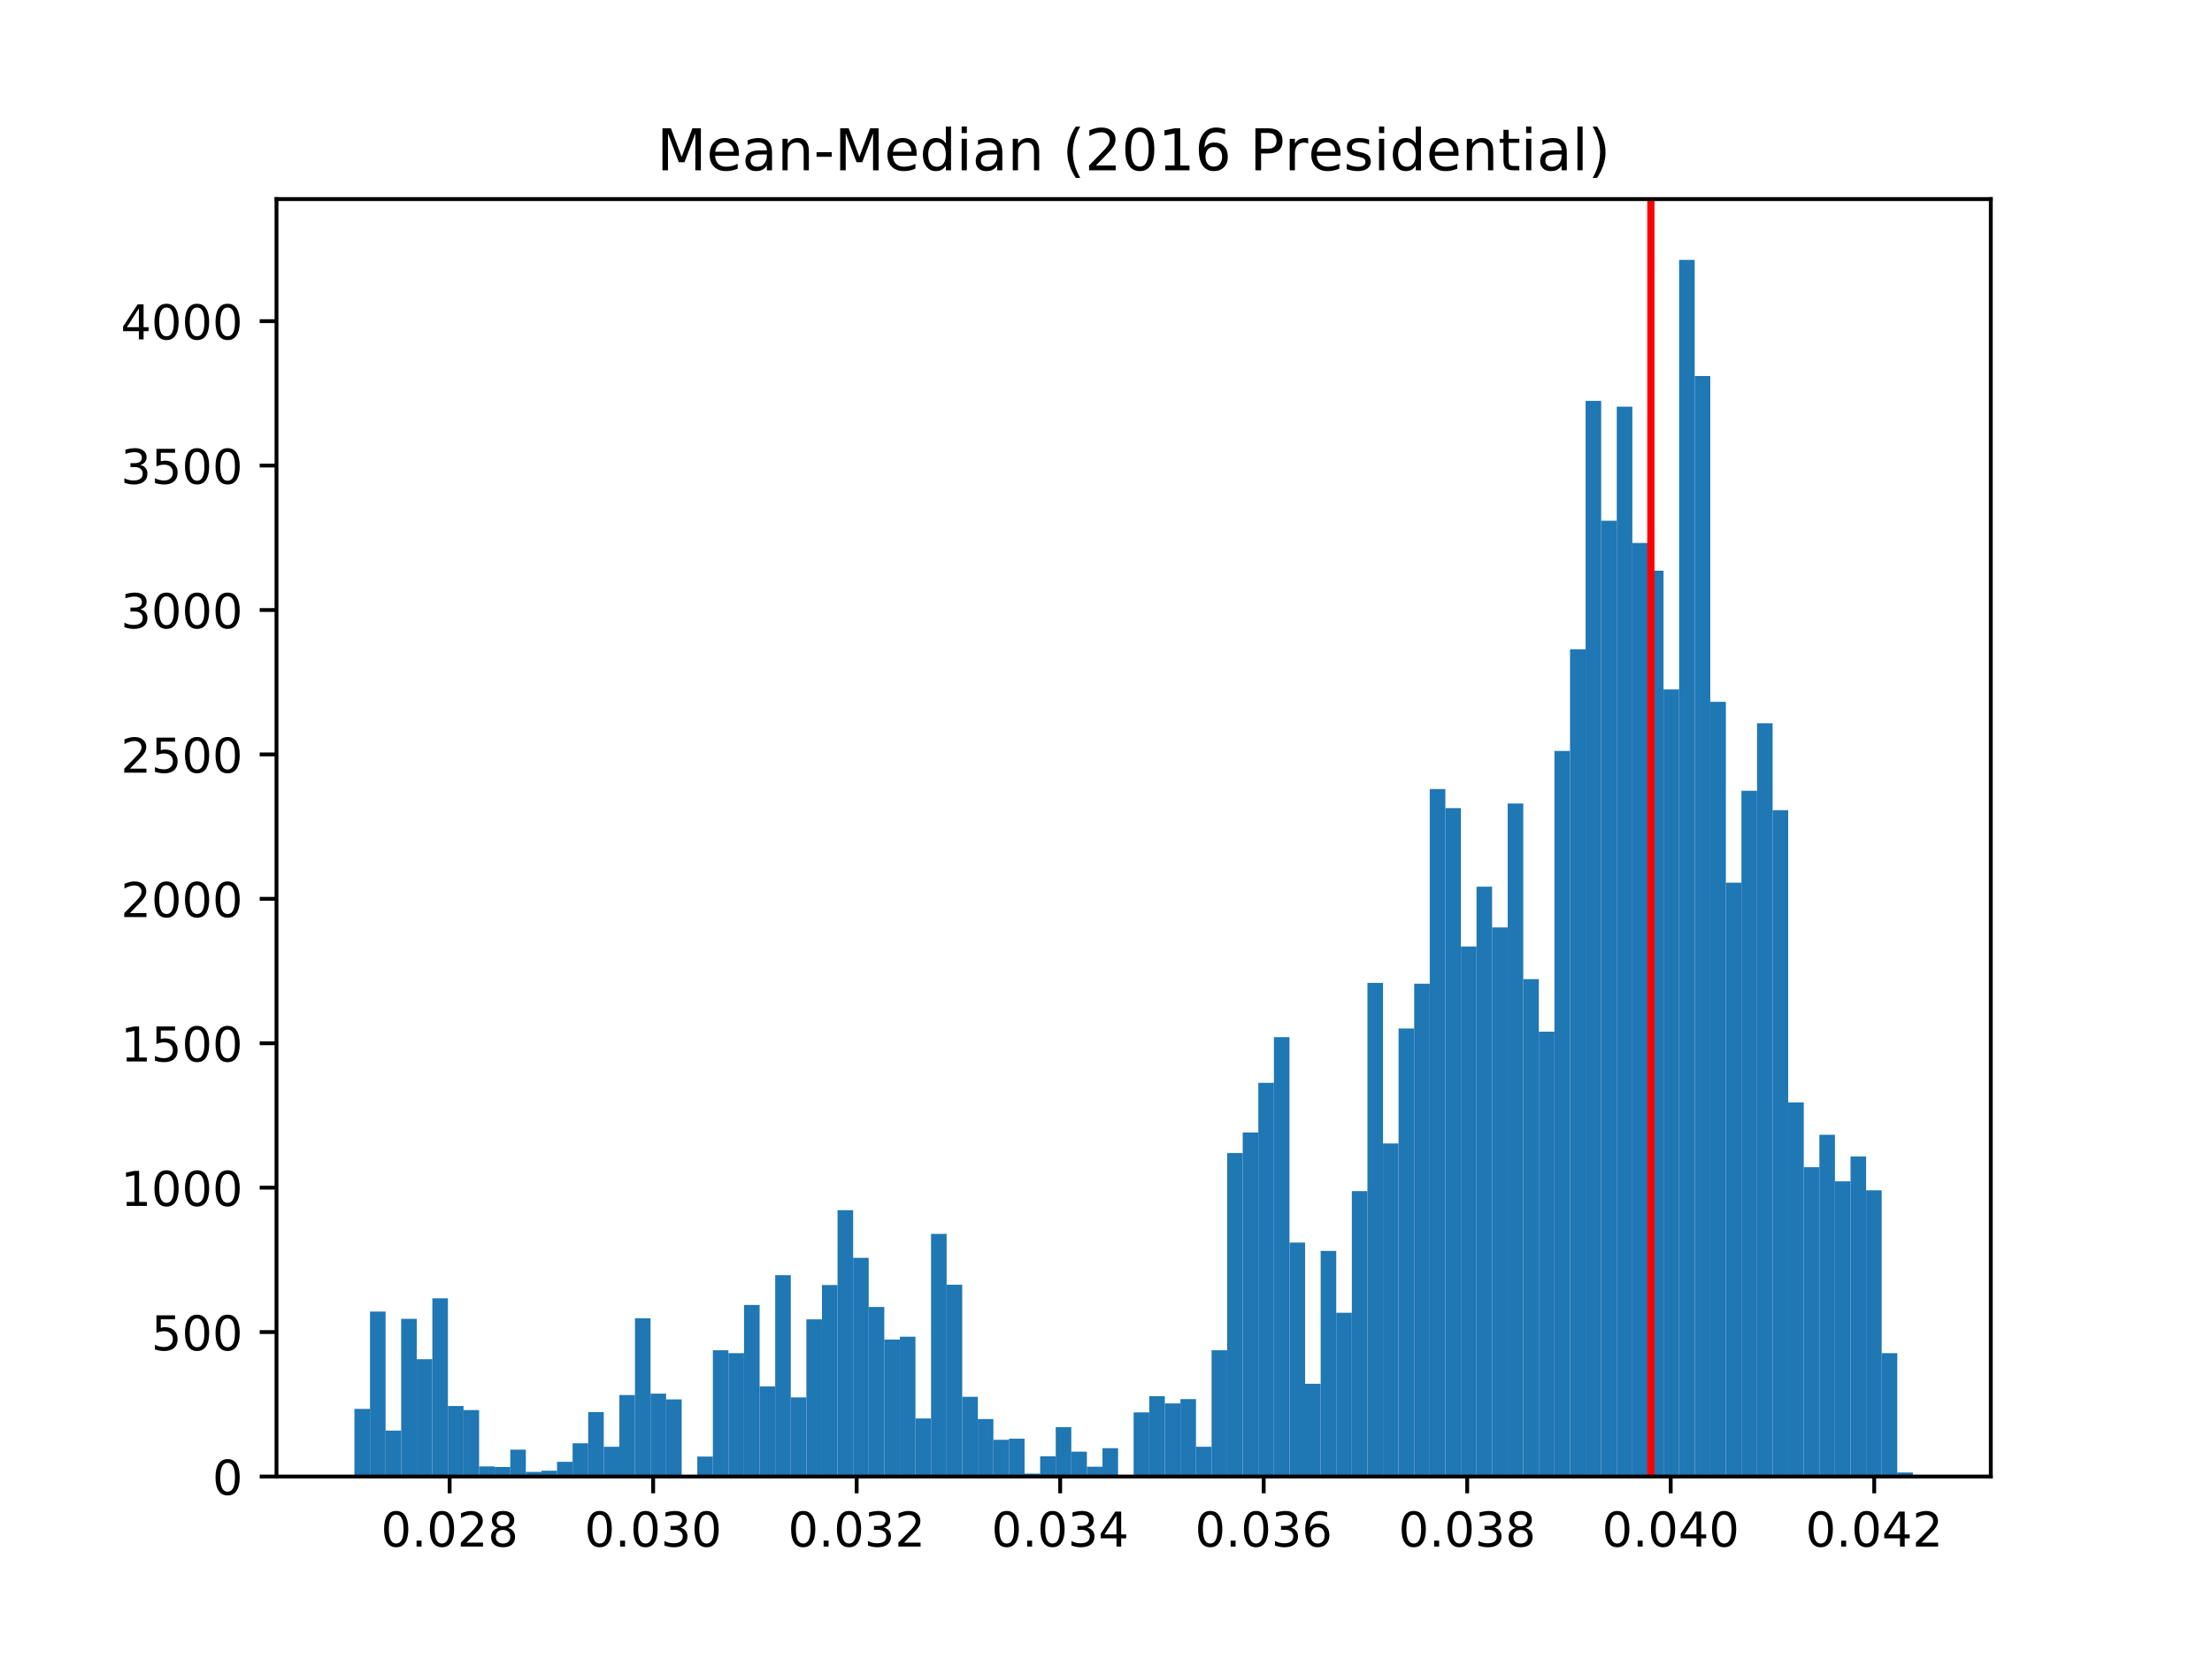 <?xml version="1.0" encoding="utf-8" standalone="no"?>
<!DOCTYPE svg PUBLIC "-//W3C//DTD SVG 1.1//EN"
  "http://www.w3.org/Graphics/SVG/1.1/DTD/svg11.dtd">
<!-- Created with matplotlib (http://matplotlib.org/) -->
<svg height="345.6pt" version="1.1" viewBox="0 0 460.8 345.6" width="460.8pt" xmlns="http://www.w3.org/2000/svg" xmlns:xlink="http://www.w3.org/1999/xlink">
 <defs>
  <style type="text/css">
*{stroke-linecap:butt;stroke-linejoin:round;}
  </style>
 </defs>
 <g id="figure_1">
  <g id="patch_1">
   <path d="M 0 345.6 
L 460.8 345.6 
L 460.8 0 
L 0 0 
z
" style="fill:#ffffff;"/>
  </g>
  <g id="axes_1">
   <g id="patch_2">
    <path d="M 57.6 307.584 
L 414.72 307.584 
L 414.72 41.472 
L 57.6 41.472 
z
" style="fill:#ffffff;"/>
   </g>
   <g id="patch_3">
    <path clip-path="url(#p8d3846f5c5)" d="M 73.833 307.584 
L 77.079 307.584 
L 77.079 293.504 
L 73.833 293.504 
z
" style="fill:#1f77b4;"/>
   </g>
   <g id="patch_4">
    <path clip-path="url(#p8d3846f5c5)" d="M 77.079 307.584 
L 80.326 307.584 
L 80.326 273.226 
L 77.079 273.226 
z
" style="fill:#1f77b4;"/>
   </g>
   <g id="patch_5">
    <path clip-path="url(#p8d3846f5c5)" d="M 80.326 307.584 
L 83.572 307.584 
L 83.572 298.017 
L 80.326 298.017 
z
" style="fill:#1f77b4;"/>
   </g>
   <g id="patch_6">
    <path clip-path="url(#p8d3846f5c5)" d="M 83.572 307.584 
L 86.819 307.584 
L 86.819 274.731 
L 83.572 274.731 
z
" style="fill:#1f77b4;"/>
   </g>
   <g id="patch_7">
    <path clip-path="url(#p8d3846f5c5)" d="M 86.819 307.584 
L 90.065 307.584 
L 90.065 283.155 
L 86.819 283.155 
z
" style="fill:#1f77b4;"/>
   </g>
   <g id="patch_8">
    <path clip-path="url(#p8d3846f5c5)" d="M 90.065 307.584 
L 93.312 307.584 
L 93.312 270.459 
L 90.065 270.459 
z
" style="fill:#1f77b4;"/>
   </g>
   <g id="patch_9">
    <path clip-path="url(#p8d3846f5c5)" d="M 93.312 307.584 
L 96.559 307.584 
L 96.559 292.902 
L 93.312 292.902 
z
" style="fill:#1f77b4;"/>
   </g>
   <g id="patch_10">
    <path clip-path="url(#p8d3846f5c5)" d="M 96.559 307.584 
L 99.805 307.584 
L 99.805 293.745 
L 96.559 293.745 
z
" style="fill:#1f77b4;"/>
   </g>
   <g id="patch_11">
    <path clip-path="url(#p8d3846f5c5)" d="M 99.805 307.584 
L 103.052 307.584 
L 103.052 305.478 
L 99.805 305.478 
z
" style="fill:#1f77b4;"/>
   </g>
   <g id="patch_12">
    <path clip-path="url(#p8d3846f5c5)" d="M 103.052 307.584 
L 106.298 307.584 
L 106.298 305.598 
L 103.052 305.598 
z
" style="fill:#1f77b4;"/>
   </g>
   <g id="patch_13">
    <path clip-path="url(#p8d3846f5c5)" d="M 106.298 307.584 
L 109.545 307.584 
L 109.545 301.988 
L 106.298 301.988 
z
" style="fill:#1f77b4;"/>
   </g>
   <g id="patch_14">
    <path clip-path="url(#p8d3846f5c5)" d="M 109.545 307.584 
L 112.791 307.584 
L 112.791 306.621 
L 109.545 306.621 
z
" style="fill:#1f77b4;"/>
   </g>
   <g id="patch_15">
    <path clip-path="url(#p8d3846f5c5)" d="M 112.791 307.584 
L 116.038 307.584 
L 116.038 306.381 
L 112.791 306.381 
z
" style="fill:#1f77b4;"/>
   </g>
   <g id="patch_16">
    <path clip-path="url(#p8d3846f5c5)" d="M 116.038 307.584 
L 119.284 307.584 
L 119.284 304.515 
L 116.038 304.515 
z
" style="fill:#1f77b4;"/>
   </g>
   <g id="patch_17">
    <path clip-path="url(#p8d3846f5c5)" d="M 119.284 307.584 
L 122.531 307.584 
L 122.531 300.664 
L 119.284 300.664 
z
" style="fill:#1f77b4;"/>
   </g>
   <g id="patch_18">
    <path clip-path="url(#p8d3846f5c5)" d="M 122.531 307.584 
L 125.777 307.584 
L 125.777 294.166 
L 122.531 294.166 
z
" style="fill:#1f77b4;"/>
   </g>
   <g id="patch_19">
    <path clip-path="url(#p8d3846f5c5)" d="M 125.777 307.584 
L 129.024 307.584 
L 129.024 301.386 
L 125.777 301.386 
z
" style="fill:#1f77b4;"/>
   </g>
   <g id="patch_20">
    <path clip-path="url(#p8d3846f5c5)" d="M 129.024 307.584 
L 132.271 307.584 
L 132.271 290.616 
L 129.024 290.616 
z
" style="fill:#1f77b4;"/>
   </g>
   <g id="patch_21">
    <path clip-path="url(#p8d3846f5c5)" d="M 132.271 307.584 
L 135.517 307.584 
L 135.517 274.61 
L 132.271 274.61 
z
" style="fill:#1f77b4;"/>
   </g>
   <g id="patch_22">
    <path clip-path="url(#p8d3846f5c5)" d="M 135.517 307.584 
L 138.764 307.584 
L 138.764 290.315 
L 135.517 290.315 
z
" style="fill:#1f77b4;"/>
   </g>
   <g id="patch_23">
    <path clip-path="url(#p8d3846f5c5)" d="M 138.764 307.584 
L 142.01 307.584 
L 142.01 291.518 
L 138.764 291.518 
z
" style="fill:#1f77b4;"/>
   </g>
   <g id="patch_24">
    <path clip-path="url(#p8d3846f5c5)" d="M 142.01 307.584 
L 145.257 307.584 
L 145.257 307.584 
L 142.01 307.584 
z
" style="fill:#1f77b4;"/>
   </g>
   <g id="patch_25">
    <path clip-path="url(#p8d3846f5c5)" d="M 145.257 307.584 
L 148.503 307.584 
L 148.503 303.432 
L 145.257 303.432 
z
" style="fill:#1f77b4;"/>
   </g>
   <g id="patch_26">
    <path clip-path="url(#p8d3846f5c5)" d="M 148.503 307.584 
L 151.75 307.584 
L 151.75 281.289 
L 148.503 281.289 
z
" style="fill:#1f77b4;"/>
   </g>
   <g id="patch_27">
    <path clip-path="url(#p8d3846f5c5)" d="M 151.75 307.584 
L 154.996 307.584 
L 154.996 281.891 
L 151.75 281.891 
z
" style="fill:#1f77b4;"/>
   </g>
   <g id="patch_28">
    <path clip-path="url(#p8d3846f5c5)" d="M 154.996 307.584 
L 158.243 307.584 
L 158.243 271.842 
L 154.996 271.842 
z
" style="fill:#1f77b4;"/>
   </g>
   <g id="patch_29">
    <path clip-path="url(#p8d3846f5c5)" d="M 158.243 307.584 
L 161.489 307.584 
L 161.489 288.811 
L 158.243 288.811 
z
" style="fill:#1f77b4;"/>
   </g>
   <g id="patch_30">
    <path clip-path="url(#p8d3846f5c5)" d="M 161.489 307.584 
L 164.736 307.584 
L 164.736 265.645 
L 161.489 265.645 
z
" style="fill:#1f77b4;"/>
   </g>
   <g id="patch_31">
    <path clip-path="url(#p8d3846f5c5)" d="M 164.736 307.584 
L 167.983 307.584 
L 167.983 291.097 
L 164.736 291.097 
z
" style="fill:#1f77b4;"/>
   </g>
   <g id="patch_32">
    <path clip-path="url(#p8d3846f5c5)" d="M 167.983 307.584 
L 171.229 307.584 
L 171.229 274.851 
L 167.983 274.851 
z
" style="fill:#1f77b4;"/>
   </g>
   <g id="patch_33">
    <path clip-path="url(#p8d3846f5c5)" d="M 171.229 307.584 
L 174.476 307.584 
L 174.476 267.691 
L 171.229 267.691 
z
" style="fill:#1f77b4;"/>
   </g>
   <g id="patch_34">
    <path clip-path="url(#p8d3846f5c5)" d="M 174.476 307.584 
L 177.722 307.584 
L 177.722 252.106 
L 174.476 252.106 
z
" style="fill:#1f77b4;"/>
   </g>
   <g id="patch_35">
    <path clip-path="url(#p8d3846f5c5)" d="M 177.722 307.584 
L 180.969 307.584 
L 180.969 262.035 
L 177.722 262.035 
z
" style="fill:#1f77b4;"/>
   </g>
   <g id="patch_36">
    <path clip-path="url(#p8d3846f5c5)" d="M 180.969 307.584 
L 184.215 307.584 
L 184.215 272.264 
L 180.969 272.264 
z
" style="fill:#1f77b4;"/>
   </g>
   <g id="patch_37">
    <path clip-path="url(#p8d3846f5c5)" d="M 184.215 307.584 
L 187.462 307.584 
L 187.462 279.063 
L 184.215 279.063 
z
" style="fill:#1f77b4;"/>
   </g>
   <g id="patch_38">
    <path clip-path="url(#p8d3846f5c5)" d="M 187.462 307.584 
L 190.708 307.584 
L 190.708 278.461 
L 187.462 278.461 
z
" style="fill:#1f77b4;"/>
   </g>
   <g id="patch_39">
    <path clip-path="url(#p8d3846f5c5)" d="M 190.708 307.584 
L 193.955 307.584 
L 193.955 295.49 
L 190.708 295.49 
z
" style="fill:#1f77b4;"/>
   </g>
   <g id="patch_40">
    <path clip-path="url(#p8d3846f5c5)" d="M 193.955 307.584 
L 197.201 307.584 
L 197.201 257.04 
L 193.955 257.04 
z
" style="fill:#1f77b4;"/>
   </g>
   <g id="patch_41">
    <path clip-path="url(#p8d3846f5c5)" d="M 197.201 307.584 
L 200.448 307.584 
L 200.448 267.63 
L 197.201 267.63 
z
" style="fill:#1f77b4;"/>
   </g>
   <g id="patch_42">
    <path clip-path="url(#p8d3846f5c5)" d="M 200.448 307.584 
L 203.695 307.584 
L 203.695 290.977 
L 200.448 290.977 
z
" style="fill:#1f77b4;"/>
   </g>
   <g id="patch_43">
    <path clip-path="url(#p8d3846f5c5)" d="M 203.695 307.584 
L 206.941 307.584 
L 206.941 295.61 
L 203.695 295.61 
z
" style="fill:#1f77b4;"/>
   </g>
   <g id="patch_44">
    <path clip-path="url(#p8d3846f5c5)" d="M 206.941 307.584 
L 210.188 307.584 
L 210.188 299.942 
L 206.941 299.942 
z
" style="fill:#1f77b4;"/>
   </g>
   <g id="patch_45">
    <path clip-path="url(#p8d3846f5c5)" d="M 210.188 307.584 
L 213.434 307.584 
L 213.434 299.702 
L 210.188 299.702 
z
" style="fill:#1f77b4;"/>
   </g>
   <g id="patch_46">
    <path clip-path="url(#p8d3846f5c5)" d="M 213.434 307.584 
L 216.681 307.584 
L 216.681 306.982 
L 213.434 306.982 
z
" style="fill:#1f77b4;"/>
   </g>
   <g id="patch_47">
    <path clip-path="url(#p8d3846f5c5)" d="M 216.681 307.584 
L 219.927 307.584 
L 219.927 303.372 
L 216.681 303.372 
z
" style="fill:#1f77b4;"/>
   </g>
   <g id="patch_48">
    <path clip-path="url(#p8d3846f5c5)" d="M 219.927 307.584 
L 223.174 307.584 
L 223.174 297.295 
L 219.927 297.295 
z
" style="fill:#1f77b4;"/>
   </g>
   <g id="patch_49">
    <path clip-path="url(#p8d3846f5c5)" d="M 223.174 307.584 
L 226.42 307.584 
L 226.42 302.409 
L 223.174 302.409 
z
" style="fill:#1f77b4;"/>
   </g>
   <g id="patch_50">
    <path clip-path="url(#p8d3846f5c5)" d="M 226.42 307.584 
L 229.667 307.584 
L 229.667 305.538 
L 226.42 305.538 
z
" style="fill:#1f77b4;"/>
   </g>
   <g id="patch_51">
    <path clip-path="url(#p8d3846f5c5)" d="M 229.667 307.584 
L 232.913 307.584 
L 232.913 301.687 
L 229.667 301.687 
z
" style="fill:#1f77b4;"/>
   </g>
   <g id="patch_52">
    <path clip-path="url(#p8d3846f5c5)" d="M 232.913 307.584 
L 236.16 307.584 
L 236.16 307.584 
L 232.913 307.584 
z
" style="fill:#1f77b4;"/>
   </g>
   <g id="patch_53">
    <path clip-path="url(#p8d3846f5c5)" d="M 236.16 307.584 
L 239.407 307.584 
L 239.407 294.226 
L 236.16 294.226 
z
" style="fill:#1f77b4;"/>
   </g>
   <g id="patch_54">
    <path clip-path="url(#p8d3846f5c5)" d="M 239.407 307.584 
L 242.653 307.584 
L 242.653 290.856 
L 239.407 290.856 
z
" style="fill:#1f77b4;"/>
   </g>
   <g id="patch_55">
    <path clip-path="url(#p8d3846f5c5)" d="M 242.653 307.584 
L 245.9 307.584 
L 245.9 292.361 
L 242.653 292.361 
z
" style="fill:#1f77b4;"/>
   </g>
   <g id="patch_56">
    <path clip-path="url(#p8d3846f5c5)" d="M 245.9 307.584 
L 249.146 307.584 
L 249.146 291.458 
L 245.9 291.458 
z
" style="fill:#1f77b4;"/>
   </g>
   <g id="patch_57">
    <path clip-path="url(#p8d3846f5c5)" d="M 249.146 307.584 
L 252.393 307.584 
L 252.393 301.386 
L 249.146 301.386 
z
" style="fill:#1f77b4;"/>
   </g>
   <g id="patch_58">
    <path clip-path="url(#p8d3846f5c5)" d="M 252.393 307.584 
L 255.639 307.584 
L 255.639 281.289 
L 252.393 281.289 
z
" style="fill:#1f77b4;"/>
   </g>
   <g id="patch_59">
    <path clip-path="url(#p8d3846f5c5)" d="M 255.639 307.584 
L 258.886 307.584 
L 258.886 240.193 
L 255.639 240.193 
z
" style="fill:#1f77b4;"/>
   </g>
   <g id="patch_60">
    <path clip-path="url(#p8d3846f5c5)" d="M 258.886 307.584 
L 262.132 307.584 
L 262.132 235.92 
L 258.886 235.92 
z
" style="fill:#1f77b4;"/>
   </g>
   <g id="patch_61">
    <path clip-path="url(#p8d3846f5c5)" d="M 262.132 307.584 
L 265.379 307.584 
L 265.379 225.571 
L 262.132 225.571 
z
" style="fill:#1f77b4;"/>
   </g>
   <g id="patch_62">
    <path clip-path="url(#p8d3846f5c5)" d="M 265.379 307.584 
L 268.625 307.584 
L 268.625 216.064 
L 265.379 216.064 
z
" style="fill:#1f77b4;"/>
   </g>
   <g id="patch_63">
    <path clip-path="url(#p8d3846f5c5)" d="M 268.625 307.584 
L 271.872 307.584 
L 271.872 258.846 
L 268.625 258.846 
z
" style="fill:#1f77b4;"/>
   </g>
   <g id="patch_64">
    <path clip-path="url(#p8d3846f5c5)" d="M 271.872 307.584 
L 275.119 307.584 
L 275.119 288.269 
L 271.872 288.269 
z
" style="fill:#1f77b4;"/>
   </g>
   <g id="patch_65">
    <path clip-path="url(#p8d3846f5c5)" d="M 275.119 307.584 
L 278.365 307.584 
L 278.365 260.59 
L 275.119 260.59 
z
" style="fill:#1f77b4;"/>
   </g>
   <g id="patch_66">
    <path clip-path="url(#p8d3846f5c5)" d="M 278.365 307.584 
L 281.612 307.584 
L 281.612 273.467 
L 278.365 273.467 
z
" style="fill:#1f77b4;"/>
   </g>
   <g id="patch_67">
    <path clip-path="url(#p8d3846f5c5)" d="M 281.612 307.584 
L 284.858 307.584 
L 284.858 248.135 
L 281.612 248.135 
z
" style="fill:#1f77b4;"/>
   </g>
   <g id="patch_68">
    <path clip-path="url(#p8d3846f5c5)" d="M 284.858 307.584 
L 288.105 307.584 
L 288.105 204.752 
L 284.858 204.752 
z
" style="fill:#1f77b4;"/>
   </g>
   <g id="patch_69">
    <path clip-path="url(#p8d3846f5c5)" d="M 288.105 307.584 
L 291.351 307.584 
L 291.351 238.207 
L 288.105 238.207 
z
" style="fill:#1f77b4;"/>
   </g>
   <g id="patch_70">
    <path clip-path="url(#p8d3846f5c5)" d="M 291.351 307.584 
L 294.598 307.584 
L 294.598 214.259 
L 291.351 214.259 
z
" style="fill:#1f77b4;"/>
   </g>
   <g id="patch_71">
    <path clip-path="url(#p8d3846f5c5)" d="M 294.598 307.584 
L 297.844 307.584 
L 297.844 204.932 
L 294.598 204.932 
z
" style="fill:#1f77b4;"/>
   </g>
   <g id="patch_72">
    <path clip-path="url(#p8d3846f5c5)" d="M 297.844 307.584 
L 301.091 307.584 
L 301.091 164.377 
L 297.844 164.377 
z
" style="fill:#1f77b4;"/>
   </g>
   <g id="patch_73">
    <path clip-path="url(#p8d3846f5c5)" d="M 301.091 307.584 
L 304.337 307.584 
L 304.337 168.348 
L 301.091 168.348 
z
" style="fill:#1f77b4;"/>
   </g>
   <g id="patch_74">
    <path clip-path="url(#p8d3846f5c5)" d="M 304.337 307.584 
L 307.584 307.584 
L 307.584 197.17 
L 304.337 197.17 
z
" style="fill:#1f77b4;"/>
   </g>
   <g id="patch_75">
    <path clip-path="url(#p8d3846f5c5)" d="M 307.584 307.584 
L 310.831 307.584 
L 310.831 184.715 
L 307.584 184.715 
z
" style="fill:#1f77b4;"/>
   </g>
   <g id="patch_76">
    <path clip-path="url(#p8d3846f5c5)" d="M 310.831 307.584 
L 314.077 307.584 
L 314.077 193.199 
L 310.831 193.199 
z
" style="fill:#1f77b4;"/>
   </g>
   <g id="patch_77">
    <path clip-path="url(#p8d3846f5c5)" d="M 314.077 307.584 
L 317.324 307.584 
L 317.324 167.386 
L 314.077 167.386 
z
" style="fill:#1f77b4;"/>
   </g>
   <g id="patch_78">
    <path clip-path="url(#p8d3846f5c5)" d="M 317.324 307.584 
L 320.57 307.584 
L 320.57 203.97 
L 317.324 203.97 
z
" style="fill:#1f77b4;"/>
   </g>
   <g id="patch_79">
    <path clip-path="url(#p8d3846f5c5)" d="M 320.57 307.584 
L 323.817 307.584 
L 323.817 214.921 
L 320.57 214.921 
z
" style="fill:#1f77b4;"/>
   </g>
   <g id="patch_80">
    <path clip-path="url(#p8d3846f5c5)" d="M 323.817 307.584 
L 327.063 307.584 
L 327.063 156.435 
L 323.817 156.435 
z
" style="fill:#1f77b4;"/>
   </g>
   <g id="patch_81">
    <path clip-path="url(#p8d3846f5c5)" d="M 327.063 307.584 
L 330.31 307.584 
L 330.31 135.254 
L 327.063 135.254 
z
" style="fill:#1f77b4;"/>
   </g>
   <g id="patch_82">
    <path clip-path="url(#p8d3846f5c5)" d="M 330.31 307.584 
L 333.556 307.584 
L 333.556 83.507 
L 330.31 83.507 
z
" style="fill:#1f77b4;"/>
   </g>
   <g id="patch_83">
    <path clip-path="url(#p8d3846f5c5)" d="M 333.556 307.584 
L 336.803 307.584 
L 336.803 108.478 
L 333.556 108.478 
z
" style="fill:#1f77b4;"/>
   </g>
   <g id="patch_84">
    <path clip-path="url(#p8d3846f5c5)" d="M 336.803 307.584 
L 340.049 307.584 
L 340.049 84.711 
L 336.803 84.711 
z
" style="fill:#1f77b4;"/>
   </g>
   <g id="patch_85">
    <path clip-path="url(#p8d3846f5c5)" d="M 340.049 307.584 
L 343.296 307.584 
L 343.296 113.112 
L 340.049 113.112 
z
" style="fill:#1f77b4;"/>
   </g>
   <g id="patch_86">
    <path clip-path="url(#p8d3846f5c5)" d="M 343.296 307.584 
L 346.543 307.584 
L 346.543 118.888 
L 343.296 118.888 
z
" style="fill:#1f77b4;"/>
   </g>
   <g id="patch_87">
    <path clip-path="url(#p8d3846f5c5)" d="M 346.543 307.584 
L 349.789 307.584 
L 349.789 143.618 
L 346.543 143.618 
z
" style="fill:#1f77b4;"/>
   </g>
   <g id="patch_88">
    <path clip-path="url(#p8d3846f5c5)" d="M 349.789 307.584 
L 353.036 307.584 
L 353.036 54.144 
L 349.789 54.144 
z
" style="fill:#1f77b4;"/>
   </g>
   <g id="patch_89">
    <path clip-path="url(#p8d3846f5c5)" d="M 353.036 307.584 
L 356.282 307.584 
L 356.282 78.333 
L 353.036 78.333 
z
" style="fill:#1f77b4;"/>
   </g>
   <g id="patch_90">
    <path clip-path="url(#p8d3846f5c5)" d="M 356.282 307.584 
L 359.529 307.584 
L 359.529 146.206 
L 356.282 146.206 
z
" style="fill:#1f77b4;"/>
   </g>
   <g id="patch_91">
    <path clip-path="url(#p8d3846f5c5)" d="M 359.529 307.584 
L 362.775 307.584 
L 362.775 183.873 
L 359.529 183.873 
z
" style="fill:#1f77b4;"/>
   </g>
   <g id="patch_92">
    <path clip-path="url(#p8d3846f5c5)" d="M 362.775 307.584 
L 366.022 307.584 
L 366.022 164.738 
L 362.775 164.738 
z
" style="fill:#1f77b4;"/>
   </g>
   <g id="patch_93">
    <path clip-path="url(#p8d3846f5c5)" d="M 366.022 307.584 
L 369.268 307.584 
L 369.268 150.658 
L 366.022 150.658 
z
" style="fill:#1f77b4;"/>
   </g>
   <g id="patch_94">
    <path clip-path="url(#p8d3846f5c5)" d="M 369.268 307.584 
L 372.515 307.584 
L 372.515 168.77 
L 369.268 168.77 
z
" style="fill:#1f77b4;"/>
   </g>
   <g id="patch_95">
    <path clip-path="url(#p8d3846f5c5)" d="M 372.515 307.584 
L 375.761 307.584 
L 375.761 229.663 
L 372.515 229.663 
z
" style="fill:#1f77b4;"/>
   </g>
   <g id="patch_96">
    <path clip-path="url(#p8d3846f5c5)" d="M 375.761 307.584 
L 379.008 307.584 
L 379.008 243.141 
L 375.761 243.141 
z
" style="fill:#1f77b4;"/>
   </g>
   <g id="patch_97">
    <path clip-path="url(#p8d3846f5c5)" d="M 379.008 307.584 
L 382.255 307.584 
L 382.255 236.402 
L 379.008 236.402 
z
" style="fill:#1f77b4;"/>
   </g>
   <g id="patch_98">
    <path clip-path="url(#p8d3846f5c5)" d="M 382.255 307.584 
L 385.501 307.584 
L 385.501 246.089 
L 382.255 246.089 
z
" style="fill:#1f77b4;"/>
   </g>
   <g id="patch_99">
    <path clip-path="url(#p8d3846f5c5)" d="M 385.501 307.584 
L 388.748 307.584 
L 388.748 240.915 
L 385.501 240.915 
z
" style="fill:#1f77b4;"/>
   </g>
   <g id="patch_100">
    <path clip-path="url(#p8d3846f5c5)" d="M 388.748 307.584 
L 391.994 307.584 
L 391.994 247.955 
L 388.748 247.955 
z
" style="fill:#1f77b4;"/>
   </g>
   <g id="patch_101">
    <path clip-path="url(#p8d3846f5c5)" d="M 391.994 307.584 
L 395.241 307.584 
L 395.241 281.891 
L 391.994 281.891 
z
" style="fill:#1f77b4;"/>
   </g>
   <g id="patch_102">
    <path clip-path="url(#p8d3846f5c5)" d="M 395.241 307.584 
L 398.487 307.584 
L 398.487 306.742 
L 395.241 306.742 
z
" style="fill:#1f77b4;"/>
   </g>
   <g id="matplotlib.axis_1">
    <g id="xtick_1">
     <g id="line2d_1">
      <defs>
       <path d="M 0 0 
L 0 3.5 
" id="m8d9972287a" style="stroke:#000000;stroke-width:0.8;"/>
      </defs>
      <g>
       <use style="stroke:#000000;stroke-width:0.8;" x="93.668" xlink:href="#m8d9972287a" y="307.584"/>
      </g>
     </g>
     <g id="text_1">
      <!-- 0.028 -->
      <defs>
       <path d="M 31.781 66.406 
Q 24.172 66.406 20.328 58.906 
Q 16.5 51.422 16.5 36.375 
Q 16.5 21.391 20.328 13.891 
Q 24.172 6.391 31.781 6.391 
Q 39.453 6.391 43.281 13.891 
Q 47.125 21.391 47.125 36.375 
Q 47.125 51.422 43.281 58.906 
Q 39.453 66.406 31.781 66.406 
z
M 31.781 74.219 
Q 44.047 74.219 50.516 64.516 
Q 56.984 54.828 56.984 36.375 
Q 56.984 17.969 50.516 8.266 
Q 44.047 -1.422 31.781 -1.422 
Q 19.531 -1.422 13.062 8.266 
Q 6.594 17.969 6.594 36.375 
Q 6.594 54.828 13.062 64.516 
Q 19.531 74.219 31.781 74.219 
z
" id="DejaVuSans-30"/>
       <path d="M 10.688 12.406 
L 21 12.406 
L 21 0 
L 10.688 0 
z
" id="DejaVuSans-2e"/>
       <path d="M 19.188 8.297 
L 53.609 8.297 
L 53.609 0 
L 7.328 0 
L 7.328 8.297 
Q 12.938 14.109 22.625 23.891 
Q 32.328 33.688 34.812 36.531 
Q 39.547 41.844 41.422 45.531 
Q 43.312 49.219 43.312 52.781 
Q 43.312 58.594 39.234 62.25 
Q 35.156 65.922 28.609 65.922 
Q 23.969 65.922 18.812 64.312 
Q 13.672 62.703 7.812 59.422 
L 7.812 69.391 
Q 13.766 71.781 18.938 73 
Q 24.125 74.219 28.422 74.219 
Q 39.75 74.219 46.484 68.547 
Q 53.219 62.891 53.219 53.422 
Q 53.219 48.922 51.531 44.891 
Q 49.859 40.875 45.406 35.406 
Q 44.188 33.984 37.641 27.219 
Q 31.109 20.453 19.188 8.297 
z
" id="DejaVuSans-32"/>
       <path d="M 31.781 34.625 
Q 24.75 34.625 20.719 30.859 
Q 16.703 27.094 16.703 20.516 
Q 16.703 13.922 20.719 10.156 
Q 24.75 6.391 31.781 6.391 
Q 38.812 6.391 42.859 10.172 
Q 46.922 13.969 46.922 20.516 
Q 46.922 27.094 42.891 30.859 
Q 38.875 34.625 31.781 34.625 
z
M 21.922 38.812 
Q 15.578 40.375 12.031 44.719 
Q 8.5 49.078 8.5 55.328 
Q 8.5 64.062 14.719 69.141 
Q 20.953 74.219 31.781 74.219 
Q 42.672 74.219 48.875 69.141 
Q 55.078 64.062 55.078 55.328 
Q 55.078 49.078 51.531 44.719 
Q 48 40.375 41.703 38.812 
Q 48.828 37.156 52.797 32.312 
Q 56.781 27.484 56.781 20.516 
Q 56.781 9.906 50.312 4.234 
Q 43.844 -1.422 31.781 -1.422 
Q 19.734 -1.422 13.25 4.234 
Q 6.781 9.906 6.781 20.516 
Q 6.781 27.484 10.781 32.312 
Q 14.797 37.156 21.922 38.812 
z
M 18.312 54.391 
Q 18.312 48.734 21.844 45.562 
Q 25.391 42.391 31.781 42.391 
Q 38.141 42.391 41.719 45.562 
Q 45.312 48.734 45.312 54.391 
Q 45.312 60.062 41.719 63.234 
Q 38.141 66.406 31.781 66.406 
Q 25.391 66.406 21.844 63.234 
Q 18.312 60.062 18.312 54.391 
z
" id="DejaVuSans-38"/>
      </defs>
      <g transform="translate(79.354 322.182)scale(0.1 -0.1)">
       <use xlink:href="#DejaVuSans-30"/>
       <use x="63.623" xlink:href="#DejaVuSans-2e"/>
       <use x="95.41" xlink:href="#DejaVuSans-30"/>
       <use x="159.033" xlink:href="#DejaVuSans-32"/>
       <use x="222.656" xlink:href="#DejaVuSans-38"/>
      </g>
     </g>
    </g>
    <g id="xtick_2">
     <g id="line2d_2">
      <g>
       <use style="stroke:#000000;stroke-width:0.8;" x="136.064" xlink:href="#m8d9972287a" y="307.584"/>
      </g>
     </g>
     <g id="text_2">
      <!-- 0.030 -->
      <defs>
       <path d="M 40.578 39.312 
Q 47.656 37.797 51.625 33 
Q 55.609 28.219 55.609 21.188 
Q 55.609 10.406 48.188 4.484 
Q 40.766 -1.422 27.094 -1.422 
Q 22.516 -1.422 17.656 -0.516 
Q 12.797 0.391 7.625 2.203 
L 7.625 11.719 
Q 11.719 9.328 16.594 8.109 
Q 21.484 6.891 26.812 6.891 
Q 36.078 6.891 40.938 10.547 
Q 45.797 14.203 45.797 21.188 
Q 45.797 27.641 41.281 31.266 
Q 36.766 34.906 28.719 34.906 
L 20.219 34.906 
L 20.219 43.016 
L 29.109 43.016 
Q 36.375 43.016 40.234 45.922 
Q 44.094 48.828 44.094 54.297 
Q 44.094 59.906 40.109 62.906 
Q 36.141 65.922 28.719 65.922 
Q 24.656 65.922 20.016 65.031 
Q 15.375 64.156 9.812 62.312 
L 9.812 71.094 
Q 15.438 72.656 20.344 73.438 
Q 25.25 74.219 29.594 74.219 
Q 40.828 74.219 47.359 69.109 
Q 53.906 64.016 53.906 55.328 
Q 53.906 49.266 50.438 45.094 
Q 46.969 40.922 40.578 39.312 
z
" id="DejaVuSans-33"/>
      </defs>
      <g transform="translate(121.749 322.182)scale(0.1 -0.1)">
       <use xlink:href="#DejaVuSans-30"/>
       <use x="63.623" xlink:href="#DejaVuSans-2e"/>
       <use x="95.41" xlink:href="#DejaVuSans-30"/>
       <use x="159.033" xlink:href="#DejaVuSans-33"/>
       <use x="222.656" xlink:href="#DejaVuSans-30"/>
      </g>
     </g>
    </g>
    <g id="xtick_3">
     <g id="line2d_3">
      <g>
       <use style="stroke:#000000;stroke-width:0.8;" x="178.459" xlink:href="#m8d9972287a" y="307.584"/>
      </g>
     </g>
     <g id="text_3">
      <!-- 0.032 -->
      <g transform="translate(164.145 322.182)scale(0.1 -0.1)">
       <use xlink:href="#DejaVuSans-30"/>
       <use x="63.623" xlink:href="#DejaVuSans-2e"/>
       <use x="95.41" xlink:href="#DejaVuSans-30"/>
       <use x="159.033" xlink:href="#DejaVuSans-33"/>
       <use x="222.656" xlink:href="#DejaVuSans-32"/>
      </g>
     </g>
    </g>
    <g id="xtick_4">
     <g id="line2d_4">
      <g>
       <use style="stroke:#000000;stroke-width:0.8;" x="220.854" xlink:href="#m8d9972287a" y="307.584"/>
      </g>
     </g>
     <g id="text_4">
      <!-- 0.034 -->
      <defs>
       <path d="M 37.797 64.312 
L 12.891 25.391 
L 37.797 25.391 
z
M 35.203 72.906 
L 47.609 72.906 
L 47.609 25.391 
L 58.016 25.391 
L 58.016 17.188 
L 47.609 17.188 
L 47.609 0 
L 37.797 0 
L 37.797 17.188 
L 4.891 17.188 
L 4.891 26.703 
z
" id="DejaVuSans-34"/>
      </defs>
      <g transform="translate(206.54 322.182)scale(0.1 -0.1)">
       <use xlink:href="#DejaVuSans-30"/>
       <use x="63.623" xlink:href="#DejaVuSans-2e"/>
       <use x="95.41" xlink:href="#DejaVuSans-30"/>
       <use x="159.033" xlink:href="#DejaVuSans-33"/>
       <use x="222.656" xlink:href="#DejaVuSans-34"/>
      </g>
     </g>
    </g>
    <g id="xtick_5">
     <g id="line2d_5">
      <g>
       <use style="stroke:#000000;stroke-width:0.8;" x="263.249" xlink:href="#m8d9972287a" y="307.584"/>
      </g>
     </g>
     <g id="text_5">
      <!-- 0.036 -->
      <defs>
       <path d="M 33.016 40.375 
Q 26.375 40.375 22.484 35.828 
Q 18.609 31.297 18.609 23.391 
Q 18.609 15.531 22.484 10.953 
Q 26.375 6.391 33.016 6.391 
Q 39.656 6.391 43.531 10.953 
Q 47.406 15.531 47.406 23.391 
Q 47.406 31.297 43.531 35.828 
Q 39.656 40.375 33.016 40.375 
z
M 52.594 71.297 
L 52.594 62.312 
Q 48.875 64.062 45.094 64.984 
Q 41.312 65.922 37.594 65.922 
Q 27.828 65.922 22.672 59.328 
Q 17.531 52.734 16.797 39.406 
Q 19.672 43.656 24.016 45.922 
Q 28.375 48.188 33.594 48.188 
Q 44.578 48.188 50.953 41.516 
Q 57.328 34.859 57.328 23.391 
Q 57.328 12.156 50.688 5.359 
Q 44.047 -1.422 33.016 -1.422 
Q 20.359 -1.422 13.672 8.266 
Q 6.984 17.969 6.984 36.375 
Q 6.984 53.656 15.188 63.938 
Q 23.391 74.219 37.203 74.219 
Q 40.922 74.219 44.703 73.484 
Q 48.484 72.75 52.594 71.297 
z
" id="DejaVuSans-36"/>
      </defs>
      <g transform="translate(248.935 322.182)scale(0.1 -0.1)">
       <use xlink:href="#DejaVuSans-30"/>
       <use x="63.623" xlink:href="#DejaVuSans-2e"/>
       <use x="95.41" xlink:href="#DejaVuSans-30"/>
       <use x="159.033" xlink:href="#DejaVuSans-33"/>
       <use x="222.656" xlink:href="#DejaVuSans-36"/>
      </g>
     </g>
    </g>
    <g id="xtick_6">
     <g id="line2d_6">
      <g>
       <use style="stroke:#000000;stroke-width:0.8;" x="305.645" xlink:href="#m8d9972287a" y="307.584"/>
      </g>
     </g>
     <g id="text_6">
      <!-- 0.038 -->
      <g transform="translate(291.33 322.182)scale(0.1 -0.1)">
       <use xlink:href="#DejaVuSans-30"/>
       <use x="63.623" xlink:href="#DejaVuSans-2e"/>
       <use x="95.41" xlink:href="#DejaVuSans-30"/>
       <use x="159.033" xlink:href="#DejaVuSans-33"/>
       <use x="222.656" xlink:href="#DejaVuSans-38"/>
      </g>
     </g>
    </g>
    <g id="xtick_7">
     <g id="line2d_7">
      <g>
       <use style="stroke:#000000;stroke-width:0.8;" x="348.04" xlink:href="#m8d9972287a" y="307.584"/>
      </g>
     </g>
     <g id="text_7">
      <!-- 0.040 -->
      <g transform="translate(333.726 322.182)scale(0.1 -0.1)">
       <use xlink:href="#DejaVuSans-30"/>
       <use x="63.623" xlink:href="#DejaVuSans-2e"/>
       <use x="95.41" xlink:href="#DejaVuSans-30"/>
       <use x="159.033" xlink:href="#DejaVuSans-34"/>
       <use x="222.656" xlink:href="#DejaVuSans-30"/>
      </g>
     </g>
    </g>
    <g id="xtick_8">
     <g id="line2d_8">
      <g>
       <use style="stroke:#000000;stroke-width:0.8;" x="390.435" xlink:href="#m8d9972287a" y="307.584"/>
      </g>
     </g>
     <g id="text_8">
      <!-- 0.042 -->
      <g transform="translate(376.121 322.182)scale(0.1 -0.1)">
       <use xlink:href="#DejaVuSans-30"/>
       <use x="63.623" xlink:href="#DejaVuSans-2e"/>
       <use x="95.41" xlink:href="#DejaVuSans-30"/>
       <use x="159.033" xlink:href="#DejaVuSans-34"/>
       <use x="222.656" xlink:href="#DejaVuSans-32"/>
      </g>
     </g>
    </g>
   </g>
   <g id="matplotlib.axis_2">
    <g id="ytick_1">
     <g id="line2d_9">
      <defs>
       <path d="M 0 0 
L -3.5 0 
" id="m9bad226bd2" style="stroke:#000000;stroke-width:0.8;"/>
      </defs>
      <g>
       <use style="stroke:#000000;stroke-width:0.8;" x="57.6" xlink:href="#m9bad226bd2" y="307.584"/>
      </g>
     </g>
     <g id="text_9">
      <!-- 0 -->
      <g transform="translate(44.237 311.383)scale(0.1 -0.1)">
       <use xlink:href="#DejaVuSans-30"/>
      </g>
     </g>
    </g>
    <g id="ytick_2">
     <g id="line2d_10">
      <g>
       <use style="stroke:#000000;stroke-width:0.8;" x="57.6" xlink:href="#m9bad226bd2" y="277.499"/>
      </g>
     </g>
     <g id="text_10">
      <!-- 500 -->
      <defs>
       <path d="M 10.797 72.906 
L 49.516 72.906 
L 49.516 64.594 
L 19.828 64.594 
L 19.828 46.734 
Q 21.969 47.469 24.109 47.828 
Q 26.266 48.188 28.422 48.188 
Q 40.625 48.188 47.75 41.5 
Q 54.891 34.812 54.891 23.391 
Q 54.891 11.625 47.562 5.094 
Q 40.234 -1.422 26.906 -1.422 
Q 22.312 -1.422 17.547 -0.641 
Q 12.797 0.141 7.719 1.703 
L 7.719 11.625 
Q 12.109 9.234 16.797 8.062 
Q 21.484 6.891 26.703 6.891 
Q 35.156 6.891 40.078 11.328 
Q 45.016 15.766 45.016 23.391 
Q 45.016 31 40.078 35.438 
Q 35.156 39.891 26.703 39.891 
Q 22.75 39.891 18.812 39.016 
Q 14.891 38.141 10.797 36.281 
z
" id="DejaVuSans-35"/>
      </defs>
      <g transform="translate(31.512 281.298)scale(0.1 -0.1)">
       <use xlink:href="#DejaVuSans-35"/>
       <use x="63.623" xlink:href="#DejaVuSans-30"/>
       <use x="127.246" xlink:href="#DejaVuSans-30"/>
      </g>
     </g>
    </g>
    <g id="ytick_3">
     <g id="line2d_11">
      <g>
       <use style="stroke:#000000;stroke-width:0.8;" x="57.6" xlink:href="#m9bad226bd2" y="247.413"/>
      </g>
     </g>
     <g id="text_11">
      <!-- 1000 -->
      <defs>
       <path d="M 12.406 8.297 
L 28.516 8.297 
L 28.516 63.922 
L 10.984 60.406 
L 10.984 69.391 
L 28.422 72.906 
L 38.281 72.906 
L 38.281 8.297 
L 54.391 8.297 
L 54.391 0 
L 12.406 0 
z
" id="DejaVuSans-31"/>
      </defs>
      <g transform="translate(25.15 251.212)scale(0.1 -0.1)">
       <use xlink:href="#DejaVuSans-31"/>
       <use x="63.623" xlink:href="#DejaVuSans-30"/>
       <use x="127.246" xlink:href="#DejaVuSans-30"/>
       <use x="190.869" xlink:href="#DejaVuSans-30"/>
      </g>
     </g>
    </g>
    <g id="ytick_4">
     <g id="line2d_12">
      <g>
       <use style="stroke:#000000;stroke-width:0.8;" x="57.6" xlink:href="#m9bad226bd2" y="217.328"/>
      </g>
     </g>
     <g id="text_12">
      <!-- 1500 -->
      <g transform="translate(25.15 221.127)scale(0.1 -0.1)">
       <use xlink:href="#DejaVuSans-31"/>
       <use x="63.623" xlink:href="#DejaVuSans-35"/>
       <use x="127.246" xlink:href="#DejaVuSans-30"/>
       <use x="190.869" xlink:href="#DejaVuSans-30"/>
      </g>
     </g>
    </g>
    <g id="ytick_5">
     <g id="line2d_13">
      <g>
       <use style="stroke:#000000;stroke-width:0.8;" x="57.6" xlink:href="#m9bad226bd2" y="187.242"/>
      </g>
     </g>
     <g id="text_13">
      <!-- 2000 -->
      <g transform="translate(25.15 191.041)scale(0.1 -0.1)">
       <use xlink:href="#DejaVuSans-32"/>
       <use x="63.623" xlink:href="#DejaVuSans-30"/>
       <use x="127.246" xlink:href="#DejaVuSans-30"/>
       <use x="190.869" xlink:href="#DejaVuSans-30"/>
      </g>
     </g>
    </g>
    <g id="ytick_6">
     <g id="line2d_14">
      <g>
       <use style="stroke:#000000;stroke-width:0.8;" x="57.6" xlink:href="#m9bad226bd2" y="157.157"/>
      </g>
     </g>
     <g id="text_14">
      <!-- 2500 -->
      <g transform="translate(25.15 160.956)scale(0.1 -0.1)">
       <use xlink:href="#DejaVuSans-32"/>
       <use x="63.623" xlink:href="#DejaVuSans-35"/>
       <use x="127.246" xlink:href="#DejaVuSans-30"/>
       <use x="190.869" xlink:href="#DejaVuSans-30"/>
      </g>
     </g>
    </g>
    <g id="ytick_7">
     <g id="line2d_15">
      <g>
       <use style="stroke:#000000;stroke-width:0.8;" x="57.6" xlink:href="#m9bad226bd2" y="127.071"/>
      </g>
     </g>
     <g id="text_15">
      <!-- 3000 -->
      <g transform="translate(25.15 130.87)scale(0.1 -0.1)">
       <use xlink:href="#DejaVuSans-33"/>
       <use x="63.623" xlink:href="#DejaVuSans-30"/>
       <use x="127.246" xlink:href="#DejaVuSans-30"/>
       <use x="190.869" xlink:href="#DejaVuSans-30"/>
      </g>
     </g>
    </g>
    <g id="ytick_8">
     <g id="line2d_16">
      <g>
       <use style="stroke:#000000;stroke-width:0.8;" x="57.6" xlink:href="#m9bad226bd2" y="96.986"/>
      </g>
     </g>
     <g id="text_16">
      <!-- 3500 -->
      <g transform="translate(25.15 100.785)scale(0.1 -0.1)">
       <use xlink:href="#DejaVuSans-33"/>
       <use x="63.623" xlink:href="#DejaVuSans-35"/>
       <use x="127.246" xlink:href="#DejaVuSans-30"/>
       <use x="190.869" xlink:href="#DejaVuSans-30"/>
      </g>
     </g>
    </g>
    <g id="ytick_9">
     <g id="line2d_17">
      <g>
       <use style="stroke:#000000;stroke-width:0.8;" x="57.6" xlink:href="#m9bad226bd2" y="66.9"/>
      </g>
     </g>
     <g id="text_17">
      <!-- 4000 -->
      <g transform="translate(25.15 70.699)scale(0.1 -0.1)">
       <use xlink:href="#DejaVuSans-34"/>
       <use x="63.623" xlink:href="#DejaVuSans-30"/>
       <use x="127.246" xlink:href="#DejaVuSans-30"/>
       <use x="190.869" xlink:href="#DejaVuSans-30"/>
      </g>
     </g>
    </g>
   </g>
   <g id="line2d_18">
    <path clip-path="url(#p8d3846f5c5)" d="M 343.907 307.584 
L 343.907 41.472 
" style="fill:none;stroke:#ff0000;stroke-linecap:square;stroke-width:1.5;"/>
   </g>
   <g id="patch_103">
    <path d="M 57.6 307.584 
L 57.6 41.472 
" style="fill:none;stroke:#000000;stroke-linecap:square;stroke-linejoin:miter;stroke-width:0.8;"/>
   </g>
   <g id="patch_104">
    <path d="M 414.72 307.584 
L 414.72 41.472 
" style="fill:none;stroke:#000000;stroke-linecap:square;stroke-linejoin:miter;stroke-width:0.8;"/>
   </g>
   <g id="patch_105">
    <path d="M 57.6 307.584 
L 414.72 307.584 
" style="fill:none;stroke:#000000;stroke-linecap:square;stroke-linejoin:miter;stroke-width:0.8;"/>
   </g>
   <g id="patch_106">
    <path d="M 57.6 41.472 
L 414.72 41.472 
" style="fill:none;stroke:#000000;stroke-linecap:square;stroke-linejoin:miter;stroke-width:0.8;"/>
   </g>
   <g id="text_18">
    <!-- Mean-Median (2016 Presidential) -->
    <defs>
     <path d="M 9.812 72.906 
L 24.516 72.906 
L 43.109 23.297 
L 61.812 72.906 
L 76.516 72.906 
L 76.516 0 
L 66.891 0 
L 66.891 64.016 
L 48.094 14.016 
L 38.188 14.016 
L 19.391 64.016 
L 19.391 0 
L 9.812 0 
z
" id="DejaVuSans-4d"/>
     <path d="M 56.203 29.594 
L 56.203 25.203 
L 14.891 25.203 
Q 15.484 15.922 20.484 11.062 
Q 25.484 6.203 34.422 6.203 
Q 39.594 6.203 44.453 7.469 
Q 49.312 8.734 54.109 11.281 
L 54.109 2.781 
Q 49.266 0.734 44.188 -0.344 
Q 39.109 -1.422 33.891 -1.422 
Q 20.797 -1.422 13.156 6.188 
Q 5.516 13.812 5.516 26.812 
Q 5.516 40.234 12.766 48.109 
Q 20.016 56 32.328 56 
Q 43.359 56 49.781 48.891 
Q 56.203 41.797 56.203 29.594 
z
M 47.219 32.234 
Q 47.125 39.594 43.094 43.984 
Q 39.062 48.391 32.422 48.391 
Q 24.906 48.391 20.391 44.141 
Q 15.875 39.891 15.188 32.172 
z
" id="DejaVuSans-65"/>
     <path d="M 34.281 27.484 
Q 23.391 27.484 19.188 25 
Q 14.984 22.516 14.984 16.5 
Q 14.984 11.719 18.141 8.906 
Q 21.297 6.109 26.703 6.109 
Q 34.188 6.109 38.703 11.406 
Q 43.219 16.703 43.219 25.484 
L 43.219 27.484 
z
M 52.203 31.203 
L 52.203 0 
L 43.219 0 
L 43.219 8.297 
Q 40.141 3.328 35.547 0.953 
Q 30.953 -1.422 24.312 -1.422 
Q 15.922 -1.422 10.953 3.297 
Q 6 8.016 6 15.922 
Q 6 25.141 12.172 29.828 
Q 18.359 34.516 30.609 34.516 
L 43.219 34.516 
L 43.219 35.406 
Q 43.219 41.609 39.141 45 
Q 35.062 48.391 27.688 48.391 
Q 23 48.391 18.547 47.266 
Q 14.109 46.141 10.016 43.891 
L 10.016 52.203 
Q 14.938 54.109 19.578 55.047 
Q 24.219 56 28.609 56 
Q 40.484 56 46.344 49.844 
Q 52.203 43.703 52.203 31.203 
z
" id="DejaVuSans-61"/>
     <path d="M 54.891 33.016 
L 54.891 0 
L 45.906 0 
L 45.906 32.719 
Q 45.906 40.484 42.875 44.328 
Q 39.844 48.188 33.797 48.188 
Q 26.516 48.188 22.312 43.547 
Q 18.109 38.922 18.109 30.906 
L 18.109 0 
L 9.078 0 
L 9.078 54.688 
L 18.109 54.688 
L 18.109 46.188 
Q 21.344 51.125 25.703 53.562 
Q 30.078 56 35.797 56 
Q 45.219 56 50.047 50.172 
Q 54.891 44.344 54.891 33.016 
z
" id="DejaVuSans-6e"/>
     <path d="M 4.891 31.391 
L 31.203 31.391 
L 31.203 23.391 
L 4.891 23.391 
z
" id="DejaVuSans-2d"/>
     <path d="M 45.406 46.391 
L 45.406 75.984 
L 54.391 75.984 
L 54.391 0 
L 45.406 0 
L 45.406 8.203 
Q 42.578 3.328 38.25 0.953 
Q 33.938 -1.422 27.875 -1.422 
Q 17.969 -1.422 11.734 6.484 
Q 5.516 14.406 5.516 27.297 
Q 5.516 40.188 11.734 48.094 
Q 17.969 56 27.875 56 
Q 33.938 56 38.25 53.625 
Q 42.578 51.266 45.406 46.391 
z
M 14.797 27.297 
Q 14.797 17.391 18.875 11.75 
Q 22.953 6.109 30.078 6.109 
Q 37.203 6.109 41.297 11.75 
Q 45.406 17.391 45.406 27.297 
Q 45.406 37.203 41.297 42.844 
Q 37.203 48.484 30.078 48.484 
Q 22.953 48.484 18.875 42.844 
Q 14.797 37.203 14.797 27.297 
z
" id="DejaVuSans-64"/>
     <path d="M 9.422 54.688 
L 18.406 54.688 
L 18.406 0 
L 9.422 0 
z
M 9.422 75.984 
L 18.406 75.984 
L 18.406 64.594 
L 9.422 64.594 
z
" id="DejaVuSans-69"/>
     <path id="DejaVuSans-20"/>
     <path d="M 31 75.875 
Q 24.469 64.656 21.281 53.656 
Q 18.109 42.672 18.109 31.391 
Q 18.109 20.125 21.312 9.062 
Q 24.516 -2 31 -13.188 
L 23.188 -13.188 
Q 15.875 -1.703 12.234 9.375 
Q 8.594 20.453 8.594 31.391 
Q 8.594 42.281 12.203 53.312 
Q 15.828 64.359 23.188 75.875 
z
" id="DejaVuSans-28"/>
     <path d="M 19.672 64.797 
L 19.672 37.406 
L 32.078 37.406 
Q 38.969 37.406 42.719 40.969 
Q 46.484 44.531 46.484 51.125 
Q 46.484 57.672 42.719 61.234 
Q 38.969 64.797 32.078 64.797 
z
M 9.812 72.906 
L 32.078 72.906 
Q 44.344 72.906 50.609 67.359 
Q 56.891 61.812 56.891 51.125 
Q 56.891 40.328 50.609 34.812 
Q 44.344 29.297 32.078 29.297 
L 19.672 29.297 
L 19.672 0 
L 9.812 0 
z
" id="DejaVuSans-50"/>
     <path d="M 41.109 46.297 
Q 39.594 47.172 37.812 47.578 
Q 36.031 48 33.891 48 
Q 26.266 48 22.188 43.047 
Q 18.109 38.094 18.109 28.812 
L 18.109 0 
L 9.078 0 
L 9.078 54.688 
L 18.109 54.688 
L 18.109 46.188 
Q 20.953 51.172 25.484 53.578 
Q 30.031 56 36.531 56 
Q 37.453 56 38.578 55.875 
Q 39.703 55.766 41.062 55.516 
z
" id="DejaVuSans-72"/>
     <path d="M 44.281 53.078 
L 44.281 44.578 
Q 40.484 46.531 36.375 47.5 
Q 32.281 48.484 27.875 48.484 
Q 21.188 48.484 17.844 46.438 
Q 14.5 44.391 14.5 40.281 
Q 14.5 37.156 16.891 35.375 
Q 19.281 33.594 26.516 31.984 
L 29.594 31.297 
Q 39.156 29.25 43.188 25.516 
Q 47.219 21.781 47.219 15.094 
Q 47.219 7.469 41.188 3.016 
Q 35.156 -1.422 24.609 -1.422 
Q 20.219 -1.422 15.453 -0.562 
Q 10.688 0.297 5.422 2 
L 5.422 11.281 
Q 10.406 8.688 15.234 7.391 
Q 20.062 6.109 24.812 6.109 
Q 31.156 6.109 34.562 8.281 
Q 37.984 10.453 37.984 14.406 
Q 37.984 18.062 35.516 20.016 
Q 33.062 21.969 24.703 23.781 
L 21.578 24.516 
Q 13.234 26.266 9.516 29.906 
Q 5.812 33.547 5.812 39.891 
Q 5.812 47.609 11.281 51.797 
Q 16.75 56 26.812 56 
Q 31.781 56 36.172 55.266 
Q 40.578 54.547 44.281 53.078 
z
" id="DejaVuSans-73"/>
     <path d="M 18.312 70.219 
L 18.312 54.688 
L 36.812 54.688 
L 36.812 47.703 
L 18.312 47.703 
L 18.312 18.016 
Q 18.312 11.328 20.141 9.422 
Q 21.969 7.516 27.594 7.516 
L 36.812 7.516 
L 36.812 0 
L 27.594 0 
Q 17.188 0 13.234 3.875 
Q 9.281 7.766 9.281 18.016 
L 9.281 47.703 
L 2.688 47.703 
L 2.688 54.688 
L 9.281 54.688 
L 9.281 70.219 
z
" id="DejaVuSans-74"/>
     <path d="M 9.422 75.984 
L 18.406 75.984 
L 18.406 0 
L 9.422 0 
z
" id="DejaVuSans-6c"/>
     <path d="M 8.016 75.875 
L 15.828 75.875 
Q 23.141 64.359 26.781 53.312 
Q 30.422 42.281 30.422 31.391 
Q 30.422 20.453 26.781 9.375 
Q 23.141 -1.703 15.828 -13.188 
L 8.016 -13.188 
Q 14.5 -2 17.703 9.062 
Q 20.906 20.125 20.906 31.391 
Q 20.906 42.672 17.703 53.656 
Q 14.5 64.656 8.016 75.875 
z
" id="DejaVuSans-29"/>
    </defs>
    <g transform="translate(136.825 35.472)scale(0.12 -0.12)">
     <use xlink:href="#DejaVuSans-4d"/>
     <use x="86.279" xlink:href="#DejaVuSans-65"/>
     <use x="147.803" xlink:href="#DejaVuSans-61"/>
     <use x="209.082" xlink:href="#DejaVuSans-6e"/>
     <use x="272.461" xlink:href="#DejaVuSans-2d"/>
     <use x="308.545" xlink:href="#DejaVuSans-4d"/>
     <use x="394.824" xlink:href="#DejaVuSans-65"/>
     <use x="456.348" xlink:href="#DejaVuSans-64"/>
     <use x="519.824" xlink:href="#DejaVuSans-69"/>
     <use x="547.607" xlink:href="#DejaVuSans-61"/>
     <use x="608.887" xlink:href="#DejaVuSans-6e"/>
     <use x="672.266" xlink:href="#DejaVuSans-20"/>
     <use x="704.053" xlink:href="#DejaVuSans-28"/>
     <use x="743.066" xlink:href="#DejaVuSans-32"/>
     <use x="806.689" xlink:href="#DejaVuSans-30"/>
     <use x="870.312" xlink:href="#DejaVuSans-31"/>
     <use x="933.936" xlink:href="#DejaVuSans-36"/>
     <use x="997.559" xlink:href="#DejaVuSans-20"/>
     <use x="1029.346" xlink:href="#DejaVuSans-50"/>
     <use x="1089.633" xlink:href="#DejaVuSans-72"/>
     <use x="1130.715" xlink:href="#DejaVuSans-65"/>
     <use x="1192.238" xlink:href="#DejaVuSans-73"/>
     <use x="1244.338" xlink:href="#DejaVuSans-69"/>
     <use x="1272.121" xlink:href="#DejaVuSans-64"/>
     <use x="1335.598" xlink:href="#DejaVuSans-65"/>
     <use x="1397.121" xlink:href="#DejaVuSans-6e"/>
     <use x="1460.5" xlink:href="#DejaVuSans-74"/>
     <use x="1499.709" xlink:href="#DejaVuSans-69"/>
     <use x="1527.492" xlink:href="#DejaVuSans-61"/>
     <use x="1588.771" xlink:href="#DejaVuSans-6c"/>
     <use x="1616.555" xlink:href="#DejaVuSans-29"/>
    </g>
   </g>
  </g>
 </g>
 <defs>
  <clipPath id="p8d3846f5c5">
   <rect height="266.112" width="357.12" x="57.6" y="41.472"/>
  </clipPath>
 </defs>
</svg>
